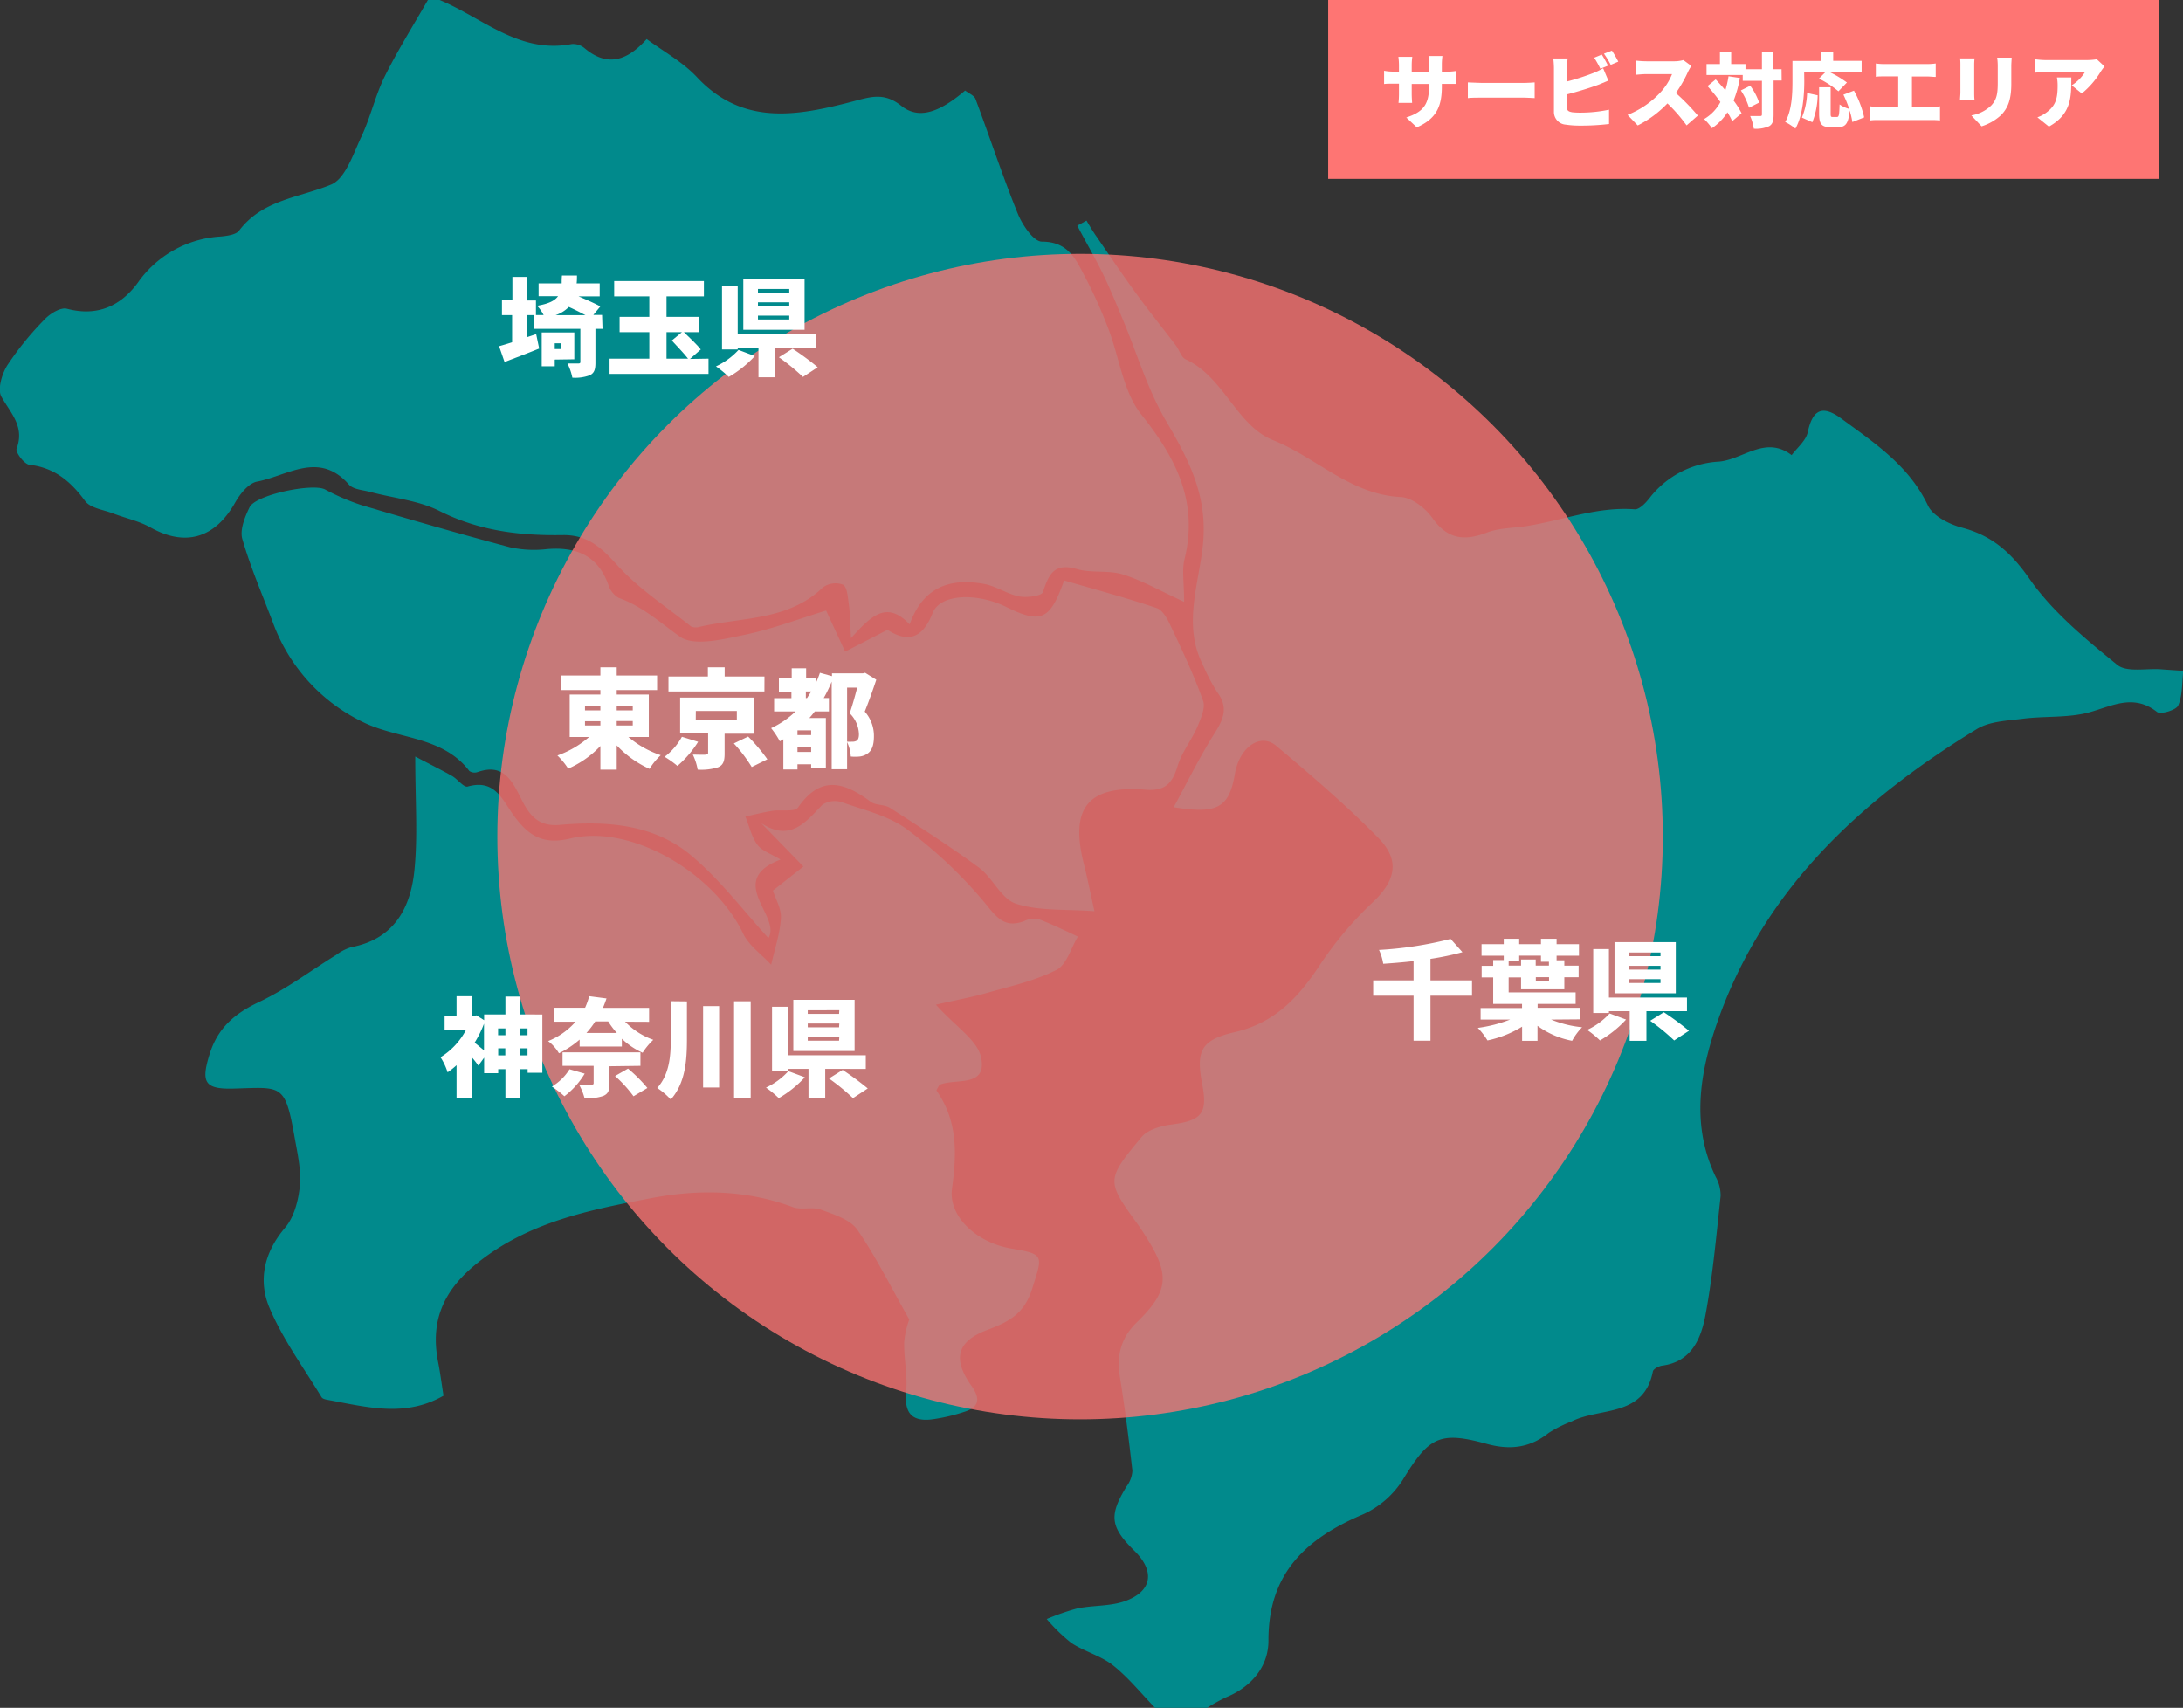 <svg xmlns="http://www.w3.org/2000/svg" viewBox="0 0 378.36 296"><rect x="0" y="0" width="378.36" height="296" fill="#333333" stroke="none"/><defs><style>.cls-1,.cls-3{fill:#fe7573;}.cls-2{fill:#018a8c;}.cls-3{opacity:0.78;}.cls-4{fill:#fff;}</style></defs><g id="レイヤー_2" data-name="レイヤー 2"><g id="レイヤー_1-2" data-name="レイヤー 1"><rect class="cls-1" x="230.2" width="144" height="31"/><g id="NqMYaz.tif"><path class="cls-2" d="M200.2,296c-2.4-2.48-4.6-5.23-7.28-7.36-2.12-1.68-5-2.4-7.25-3.9a30.09,30.09,0,0,1-4.25-4.13,41.59,41.59,0,0,1,5.3-1.84c2.73-.56,5.68-.35,8.25-1.26,4.73-1.68,5.25-5.17,1.67-8.7-4.25-4.19-4.46-6.15-1.37-11.2a5,5,0,0,0,1-2.69c-.61-5.41-1.29-10.82-2.15-16.2-.61-3.73.12-6.81,2.91-9.53,5.53-5.37,5.78-8.2,1.68-14.71-.44-.7-.89-1.41-1.37-2.08-5.6-7.74-5.71-7.82.5-15.31,1.06-1.28,3.32-1.94,5.12-2.18,5.31-.68,6.39-1.9,5.41-7-1.09-5.71-.28-7.64,5.54-9,7-1.58,11.11-6,14.81-11.6a62.22,62.22,0,0,1,9.28-11c3.79-3.6,4.77-7.13.92-11.06-5.57-5.67-11.64-10.87-17.74-16-2.74-2.3-6.34.27-7.13,4.78-1,5.89-2.93,7.14-10.62,5.87,2.44-4.47,4.5-8.71,7-12.67,1.57-2.48,2.56-4.54.57-7.22a33.41,33.41,0,0,1-2.53-4.82c-3.47-6.81-.71-13.91,0-20.57.94-8.64-2.41-14.9-6.41-21.74-3.19-5.44-5-11.68-7.47-17.55-1.1-2.64-2.18-5.3-3.43-7.87-1.38-2.83-3-5.57-4.44-8.35l1.59-.88c.6,1,1.18,2,1.82,2.88,2.24,3.27,4.46,6.56,6.79,9.76s4.6,6,6.88,9c.6.79.93,2.06,1.7,2.41,6.66,3.07,8.79,11.47,15.13,14,7.51,3,13.46,9.46,22.19,9.87,1.9.09,4.25,1.94,5.45,3.64,2.65,3.75,5.61,4,9.54,2.48,2.17-.82,4.68-.72,7-1.13,6.15-1,12.09-3.36,18.51-2.87.85.06,2-1.19,2.68-2.08A16.31,16.31,0,0,1,298,80c4.18-.41,8-4.56,12.53-1.12,1-1.32,2.49-2.53,2.8-4,.85-4,2.61-4.69,5.82-2.33,5.76,4.24,11.72,8.15,15,15.06.86,1.83,3.7,3.26,5.9,3.84,5.29,1.4,8.58,4.37,11.79,9,4,5.69,9.66,10.32,15.12,14.78,1.65,1.34,5,.58,7.58.77,1.29.1,2.58.18,3.87.27-.24,2-.12,4.21-.88,6-.34.8-3.05,1.61-3.68,1.12-4.46-3.49-8.47-.57-12.74.31-3.39.69-7,.43-10.43.86-2.73.35-5.83.44-8.06,1.8-20.19,12.33-37,27.91-45,50.88-3,8.64-4.56,17.76-.26,26.72a6.65,6.65,0,0,1,.86,3.33c-.75,6.89-1.36,13.81-2.62,20.6-.75,4-2.34,8.11-7.5,8.8-.59.08-1.53.57-1.62,1-1.58,8-9.13,6.19-14.06,8.66a22,22,0,0,0-4,2c-3.29,2.63-6.78,3-10.78,1.89-8.19-2.26-10-1.13-14.49,6.21a15.9,15.9,0,0,1-6.87,6c-9.87,4.17-16.47,10.19-16.43,21.9,0,4.48-2.91,8-7.36,9.83A32.16,32.16,0,0,0,209.2,296Z"/><path class="cls-2" d="M76.2,0C83.65,3.09,90,9.38,99.11,7.63a3.08,3.08,0,0,1,2.22.73c3.92,3.28,7.32,2.22,10.75-1.59,3,2.19,6.26,4,8.66,6.54,7.91,8.52,17.36,6.8,26.82,4.34,3.18-.82,5.59-1.76,8.64.68s6.61,1.16,11.08-2.64c.6.48,1.56.84,1.8,1.48,2.47,6.6,4.66,13.3,7.31,19.82.79,2,2.76,4.89,4.19,4.89,4.58,0,5.9,3.1,7.48,6.11A81.32,81.32,0,0,1,192,56.72c2,5.07,2.61,11.12,5.83,15.15,6.08,7.62,9.9,15.19,7.46,25.1-.46,1.87-.06,3.94-.06,7.34-4.07-1.87-7.21-3.68-10.58-4.74-2.53-.79-5.49-.2-8-.94-4-1.17-4.9,1-5.9,4-.21.66-2.77,1-4.1.74-2.08-.41-4-1.78-6.05-2.16-5.81-1.06-10.57.4-12.94,7-4-4.19-6.65-1.49-10.16,2.39-.16-2.69-.15-4.26-.37-5.8-.18-1.23-.27-3-1-3.46a3.72,3.72,0,0,0-3.52.48c-6,5.8-14.07,5.13-21.37,6.82a2.08,2.08,0,0,1-1.47-.07c-4.33-3.45-9.09-6.53-12.76-10.59-2.76-3.06-5.15-5.31-9.48-5.24C90.07,92.86,83,92,76.17,88.56c-3.62-1.83-8-2.22-12-3.3-1.28-.34-3-.43-3.71-1.29-5.16-5.87-10.65-1.49-15.91-.5-1.46.28-2.95,2.14-3.79,3.63-3.5,6.2-8.65,7.71-14.72,4.29-2-1.11-4.31-1.58-6.46-2.41-1.67-.64-3.92-.91-4.83-2.15-2.5-3.39-5.29-5.77-9.66-6.28-.88-.1-2.44-2.17-2.21-2.78,1.43-3.83-1-6.11-2.63-9-.72-1.25.07-3.93,1-5.43a52.65,52.65,0,0,1,6.5-8c.94-1,2.78-2.11,3.85-1.83,5.28,1.4,9.31-.48,12.27-4.49A18.84,18.84,0,0,1,38.16,41c1.13-.1,2.69-.3,3.26-1,4.06-5.4,10.38-5.71,15.94-8,2.48-1,3.83-5.26,5.25-8.26,1.58-3.34,2.38-7,4-10.36,2.27-4.58,5-8.94,7.56-13.39Z"/><path class="cls-2" d="M162.21,174.13c3.44,3.83,7.18,6.13,7.82,9.1,1.15,5.39-4.59,3.58-7.23,4.81-.22.47-.56.9-.47,1C166,194.3,165.84,199.92,165,206c-.66,4.92,4.38,9.4,10.24,10.39s5.47,1.17,3.67,6.92c-1.36,4.37-4,5.76-7.74,7.17-5.39,2-6.1,5.08-2.78,9.74,1.57,2.21,1.32,3.7-1.29,4.49a30.7,30.7,0,0,1-5.79,1.32c-3.57.35-4.58-1.48-4.25-4.91.26-2.81-.42-5.69-.34-8.53a15.47,15.47,0,0,1,.88-3.9c-3.22-5.67-5.77-10.86-9-15.55-1.24-1.78-4.05-2.65-6.3-3.48-1.48-.55-3.39.1-4.86-.44-8.06-3-16.34-3.14-24.58-1.56-10.75,2.06-21.45,4.14-30.42,11.49-5.73,4.69-7.89,10-6.49,17,.38,1.93.62,3.9.92,5.75-6.58,3.78-13.18,2-19.77.78-.48-.09-1.16-.18-1.36-.51-3.1-5.09-6.69-10-9-15.42-2.05-4.78-1-9.64,2.66-13.95,1.58-1.84,2.33-4.76,2.57-7.27.25-2.75-.41-5.61-.9-8.38-1.67-9.45-2.21-8.7-10.59-8.48-5.06.14-5.67-1.11-4.14-6,1.42-4.52,4.32-7,8.55-9,4.69-2.21,8.92-5.41,13.37-8.16a8.43,8.43,0,0,1,2.59-1.34c7.55-1.42,10.39-6.93,11-13.59.57-5.85.12-11.79.12-19.46,2.9,1.53,4.66,2.39,6.36,3.36,1,.56,2,2,2.71,1.85,4.84-1.37,6,2.34,8.13,5.19,2.29,3.06,4.72,5,9.63,3.82,10.6-2.6,25,6,30,16.47,1,2.09,3.21,3.61,4.86,5.4.6-2.69,1.53-5.36,1.69-8.08.1-1.69-1-3.45-1.38-4.78l5.28-4.16-7.3-7.51c5,3.25,7.64-.11,10.59-3.2a3.89,3.89,0,0,1,3.4-.43c3.87,1.37,8.15,2.35,11.33,4.74a78.44,78.44,0,0,1,13.82,13.18c2,2.51,3.35,3.77,6.37,2.7a4.06,4.06,0,0,1,2.42-.42c2.36.89,4.63,2,6.94,3.08-1.21,2-1.95,4.87-3.71,5.77-3.75,1.9-8,2.84-12.1,4C168.4,172.84,165.75,173.32,162.21,174.13Z"/><path class="cls-2" d="M143.18,105.82l3.3,7.12,7.34-3.78c3.11,2,5.89,2,7.83-2.92,1.31-3.32,7.64-3.54,12.7-1.07,6.06,3,7.66,2.34,10.08-4.57,5.34,1.56,10.77,3,16.07,4.8,1.08.37,1.9,2,2.47,3.23,2,4.22,4,8.46,5.55,12.84.44,1.24-.42,3.1-1,4.52-1,2.29-2.67,4.35-3.4,6.72-.91,3-2.12,4.44-5.57,4.16-10-.8-13.15,3.16-10.7,12.85.7,2.8,1.26,5.62,1.84,8.21-5-.38-9.58,0-13.62-1.31-2.54-.83-4-4.49-6.44-6.28-5-3.67-10.19-7-15.38-10.33-.93-.6-2.4-.41-3.27-1-4.54-3.39-8.68-4.81-12.66.94-.57.82-2.93.34-4.44.58s-3.13.64-4.69,1c.67,1.65,1.06,3.51,2.09,4.89.81,1.09,2.41,1.58,4,2.56-9.64,3.67.21,9.84-2.1,13.6-4.22-4.6-8.27-10-13.27-14.22-6.49-5.52-14.75-6.12-22.92-5.39-3.92.35-5.41-2-6.74-4.69-1.6-3.19-3.13-6-7.49-4.46a1.59,1.59,0,0,1-1.42-.2c-4.63-6.06-12.33-5.48-18.39-8.45a30.87,30.87,0,0,1-15.65-17.28C45.44,103,43.42,98.32,42,93.42c-.46-1.6.44-3.83,1.26-5.51,1.06-2.17,10.88-4.19,13.06-3.09a38.58,38.58,0,0,0,6.35,2.73c8.53,2.53,17.07,5,25.67,7.29a19.35,19.35,0,0,0,6.45.33c5.06-.43,8.8,1.08,10.64,6.16a4,4,0,0,0,1.81,2.3c4.08,1.46,7.15,4.23,10.56,6.69,2.41,1.74,7.38.51,11-.24C133.79,109.06,138.56,107.23,143.18,105.82Z"/></g><circle class="cls-3" cx="187.2" cy="145" r="101"/><path class="cls-4" d="M108.91,127.73a17.1,17.1,0,0,0,5.61,3.16,11.3,11.3,0,0,0-1.94,2.37,17.94,17.94,0,0,1-5.69-4.07v4.2h-2.83V129.3a17.13,17.13,0,0,1-5.58,3.92,12.68,12.68,0,0,0-1.87-2.28,16.88,16.88,0,0,0,5.5-3.21H98.74v-7.35h5.32v-.78H97.21v-2.52h6.85v-1.42h2.83v1.42h7v2.52h-7v.78h5.56v7.35Zm-7.52-4.61h2.67v-.74h-2.67Zm0,2.62h2.67V125h-2.67Zm5.5-3.36v.74h2.78v-.74Zm2.78,2.59h-2.78v.77h2.78Z"/><path class="cls-4" d="M121,128.57a18.35,18.35,0,0,1-3.59,4.18,16.39,16.39,0,0,0-2.22-1.58,11.21,11.21,0,0,0,3-3.47Zm11.49-8.73H115.86v-2.59h6.83v-1.59h2.91v1.59h6.9Zm-6.9,7.33v3.47c0,1.29-.25,2-1.18,2.36a9.67,9.67,0,0,1-3.49.39,9.76,9.76,0,0,0-.84-2.6c.77,0,2,.06,2.24,0s.41-.05.41-.28v-3.38h-4.85V120.9h12.73v6.27Zm-5-2.31h7.12v-1.64H120.6Zm9.08,2.8A30.9,30.9,0,0,1,133,131.6l-2.71,1.34a25.8,25.8,0,0,0-3.1-4.09Z"/><path class="cls-4" d="M151.88,117.81c-.6,1.81-1.35,3.91-2,5.52a6.34,6.34,0,0,1,1.59,4.27c0,1.53-.34,2.48-1.1,3a2.91,2.91,0,0,1-1.37.52,7.57,7.57,0,0,1-1.54,0,6.75,6.75,0,0,0-.64-2.5v4.7h-2.67V118.14a24.06,24.06,0,0,1-1.38,2.84h.9v2.33h-2.45c-.3.39-.61.77-.95,1.14h2.87v8.66h-2.55v-.64h-2.37v.9h-2.45v-5.24c-.2.13-.41.24-.61.35a14.51,14.51,0,0,0-1.51-2.28,15.26,15.26,0,0,0,4.23-2.89h-3.71V121h3v-1.14H135v-2.31h2.22v-1.72h2.5v1.72h1.68v.85a16.67,16.67,0,0,0,.71-1.79l2.09.58v-.48h5.36l.39-.1Zm-11.29,8.77h-2.37v.82h2.37Zm0,3.75v-.92h-2.37v.92Zm-.71-9.35.73-1.14h-.94V121Zm6.94,7.57a7.81,7.81,0,0,0,.91,0,1.41,1.41,0,0,0,.71-.15c.3-.17.43-.54.43-1.15a5.27,5.27,0,0,0-1.6-3.62c.43-1.24.93-3,1.3-4.45h-1.75Z"/><path class="cls-4" d="M94,175.83v10.1H91.45v-.62H90.19v5.06H87.6v-5.06H86.35V186H83.91v-2.69l-1,1.38a17.5,17.5,0,0,0-1.12-1.43v7.13H79.13v-5.77a13,13,0,0,1-1.55,1.23,10.67,10.67,0,0,0-1.23-2.61,12.21,12.21,0,0,0,4.42-4.74H77.06v-2.43h2.07v-3.41h2.65v3.41h.35l.45-.09,1.33.84v-1H87.6v-3.1h2.59v3.1Zm-10.11,1.59a18.75,18.75,0,0,1-1.63,3.3c.45.34,1.12.9,1.63,1.33Zm2.44.82v1.18H87.6v-1.18Zm1.25,4.67v-1.22H86.35v1.22Zm2.59-4.67v1.18h1.26v-1.18Zm1.26,4.67v-1.22H90.19v1.22Z"/><path class="cls-4" d="M108.34,177.08a12.65,12.65,0,0,0,4.89,3.14,11.67,11.67,0,0,0-1.85,2.24,12.62,12.62,0,0,1-3.6-2.43v1.35h-7.32v-1.2a16.25,16.25,0,0,1-3.58,2.37A7.33,7.33,0,0,0,95,180.44a12.49,12.49,0,0,0,4.76-3.36H96v-2.42h5.41a13.46,13.46,0,0,0,.71-2l3,.39c-.19.56-.39,1.1-.62,1.63h8v2.42Zm-7,9A13.77,13.77,0,0,1,97.82,190a17.17,17.17,0,0,0-2.17-1.68,9,9,0,0,0,3.06-3Zm4.3-1.28v3.06c0,1.17-.26,1.75-1.12,2.1a8.57,8.57,0,0,1-3.21.38,9.41,9.41,0,0,0-.94-2.33c.75.05,1.87.05,2.13,0s.39-.05.39-.28v-3H97.5v-2.34H111v2.34Zm-2.47-7.77a15,15,0,0,1-1.53,2h5.27a14.7,14.7,0,0,1-1.5-2Zm5.68,8.18a26,26,0,0,1,3.36,3.36L109.8,190a22.73,22.73,0,0,0-3.2-3.51Z"/><path class="cls-4" d="M119.06,173.56v6.53c0,3.67-.26,7.61-2.8,10.48a12.1,12.1,0,0,0-2.35-2c2.11-2.37,2.35-5.51,2.35-8.53v-6.51Zm5.58.82v14.1h-2.78v-14.1Zm5.47-.84v16.79h-2.88V173.54Z"/><path class="cls-4" d="M139.5,186.71a19.35,19.35,0,0,1-4.52,3.62,18,18,0,0,0-2.22-1.83,12.14,12.14,0,0,0,3.88-2.85Zm3.53-1.45v5.13h-2.9v-5.13h-3.6v.31h-2.72V174.49h2.72v8.4h13.53v2.37Zm5.09-3.1H137.5v-8.87h10.62Zm-2.65-7.07H140v.63h5.43Zm0,2.31H140v.65h5.43Zm0,2.31H140v.66h5.43Zm.58,5.73a49.61,49.61,0,0,1,4.35,3.21l-2.56,1.68a37,37,0,0,0-4.16-3.41Z"/><path class="cls-4" d="M104.43,57H103.2v5.88c0,1.18-.21,1.79-1,2.17a7.26,7.26,0,0,1-3,.41A9.67,9.67,0,0,0,98.35,63c.71,0,1.62,0,1.88,0s.36-.06.36-.28V57h-8V54.62h-1.3v3.84l1.64-.55.52,2.5c-2,.82-4.24,1.66-6,2.33L86.5,60c.63-.17,1.42-.41,2.26-.68V54.62H87V52.06h1.81V48h2.52v4.08h1.56v2.52h1.33A6.75,6.75,0,0,0,93.09,53c2-.35,3.06-.87,3.63-1.66H93.35V49.12h4c0-.41,0-.86.05-1.37H100c0,.49,0,.94-.06,1.37h4v2.25h-3.66c1.33.56,2.88,1.25,3.77,1.74l-1.21,1.47h1.51Zm-8.28,5.32v1.16H93.89V57.62h5.65v4.65Zm0-2.82v1h1.12v-1Zm5.33-4.87c-.84-.45-1.92-1-2.89-1.43a5.86,5.86,0,0,1-2.31,1.43Z"/><path class="cls-4" d="M122.8,62.16v2.65H105.65V62.16h6.89V57.57h-5.15V54.92h5.15V51.37h-6.09V48.71H122v2.66h-6.48v3.55h5.56v2.65h-2.55c.93.91,2.27,2.14,2.93,3l-1.87,1.64Zm-7.28,0h3.73c-.67-.88-1.94-2.18-2.81-3.14l1.75-1.45h-2.67Z"/><path class="cls-4" d="M130.83,61.71a19.35,19.35,0,0,1-4.52,3.62,17.24,17.24,0,0,0-2.22-1.83A12.31,12.31,0,0,0,128,60.65Zm3.53-1.45v5.13h-2.9V60.26h-3.6v.31h-2.72V49.49h2.72v8.4h13.53v2.37Zm5.09-3.1H128.83V48.29h10.62Zm-2.65-7.07h-5.43v.63h5.43Zm0,2.31h-5.43v.65h5.43Zm0,2.31h-5.43v.66h5.43Zm.58,5.73a48.16,48.16,0,0,1,4.35,3.21l-2.56,1.68A37,37,0,0,0,135,61.92Z"/><path class="cls-4" d="M255.13,172.57h-7.2v7.8H245v-7.8h-7v-2.65h7v-3.34c-1.77.2-3.56.35-5.26.46a8.91,8.91,0,0,0-.73-2.4,64.16,64.16,0,0,0,12.41-1.91l2.05,2.3a47.72,47.72,0,0,1-5.54,1.16v3.73h7.2Z"/><path class="cls-4" d="M268.84,176.71a19.11,19.11,0,0,0,5.37,1.33,10.4,10.4,0,0,0-1.73,2.35,14.8,14.8,0,0,1-6-2.6v2.6h-2.67v-2.45a19,19,0,0,1-6,2.39,12.33,12.33,0,0,0-1.68-2.18,23.88,23.88,0,0,0,5.6-1.44h-5.11v-2h7.18V174h-5V169.4h-2v-2h2v-1h1.83v-.76h-3.85v-2h3.85v-.93h2.68v.93h3.77v-.93h2.71v.93h3.88v2h-3.88v.8h1.34v.93h2.48v2h-2.48v2.09h-7.5V169.4h-2.15V172h11.61v2H266.5v.67h7.3v2Zm-7.36-9.35h2.15V166.3h2.54v1.06h2.29v-.67h-1.38v-1.06h-3.77v1h-1.83Zm7,2h-2.29V170h2.29Z"/><path class="cls-4" d="M281.83,176.71a19.35,19.35,0,0,1-4.52,3.62,17.24,17.24,0,0,0-2.22-1.83,12.31,12.31,0,0,0,3.89-2.85Zm3.53-1.45v5.13h-2.9v-5.13h-3.6v.31h-2.72V164.49h2.72v8.4h13.53v2.37Zm5.09-3.1H279.83v-8.87h10.62Zm-2.65-7.07h-5.43v.63h5.43Zm0,2.31h-5.43v.65h5.43Zm0,2.31h-5.43v.66h5.43Zm.58,5.73a48.16,48.16,0,0,1,4.35,3.21l-2.56,1.68a37,37,0,0,0-4.16-3.41Z"/><path class="cls-4" d="M250.65,12.41a8.5,8.5,0,0,0,1.69-.11v2.24c-.39,0-.88,0-1.68,0h-.76V15c0,3.32-.85,5.55-4.34,7.07l-1.82-1.71c2.8-.92,3.94-2.14,3.94-5.31v-.5h-3v1.7c0,.68.05,1.23.07,1.58h-2.36a14.39,14.39,0,0,0,.08-1.58V14.5h-1c-.75,0-1.17,0-1.58.06v-2.3a8.05,8.05,0,0,0,1.58.15h1V11.25a11.51,11.51,0,0,0-.1-1.4h2.41a11.23,11.23,0,0,0-.1,1.41v1.15h3V11.1a8.54,8.54,0,0,0-.09-1.39H250a11.48,11.48,0,0,0-.1,1.39v1.31Z"/><path class="cls-4" d="M254.41,14.28c.56,0,1.73.09,2.42.09h7.44c.63,0,1.31-.07,1.72-.09V17c-.36,0-1.15-.08-1.72-.08h-7.44c-.8,0-1.85,0-2.42.08Z"/><path class="cls-4" d="M271.6,18.65c0,.54.27.68.87.8a12.32,12.32,0,0,0,1.48.07,24.09,24.09,0,0,0,4.93-.51v2.48a41,41,0,0,1-5.07.28,15.83,15.83,0,0,1-2.42-.17,2.2,2.2,0,0,1-2.06-2.25V11.77a15.32,15.32,0,0,0-.11-1.64h2.49a13.82,13.82,0,0,0-.11,1.64v2.35a40,40,0,0,0,4.57-1.47,11.7,11.7,0,0,0,1.69-.82l.9,2.14L277,14.7c-1.34.5-3.5,1.17-5.35,1.64Zm5.78-6.73A19.37,19.37,0,0,0,276.31,10l1.31-.54c.35.52.84,1.43,1.09,1.92Zm2-3.15a20.48,20.48,0,0,1,1.1,1.91l-1.31.56A15.63,15.63,0,0,0,278,9.3Z"/><path class="cls-4" d="M293.15,11.43a8.82,8.82,0,0,0-.58,1,21.72,21.72,0,0,1-2.11,3.69,37.72,37.72,0,0,1,3.81,3.91l-1.95,1.7A27.14,27.14,0,0,0,289,17.92a18.74,18.74,0,0,1-5.15,3.82l-1.76-1.83A15.66,15.66,0,0,0,287.8,16a10.29,10.29,0,0,0,2-3.16H285.4c-.63,0-1.4.08-1.79.11V10.51a16.65,16.65,0,0,0,1.79.11h4.68a6,6,0,0,0,1.68-.21Z"/><path class="cls-4" d="M301.56,13.51a19.62,19.62,0,0,1-1.09,3.92,13.59,13.59,0,0,1,1.38,2.2L300.23,21a12,12,0,0,0-.83-1.54,9.44,9.44,0,0,1-2.69,2.76,10.36,10.36,0,0,0-1.35-1.59,7.42,7.42,0,0,0,2.82-2.95c-.71-1-1.49-1.93-2.24-2.76l1.43-1.16c.53.58,1.11,1.22,1.67,1.88a16.16,16.16,0,0,0,.55-2.42Zm7.24.44h-1.4v5.92c0,1.09-.18,1.66-.77,2a5.53,5.53,0,0,1-2.66.44,8.29,8.29,0,0,0-.63-2.2c.73,0,1.47,0,1.72,0s.32-.07.32-.31V14h-3.33V13h-6.27V11.1h2.32V9h1.95V11.1h2.48V12h2.85V9h2v3h1.4Zm-5.45.91a10.34,10.34,0,0,1,1.54,2.92l-1.75.89a11.34,11.34,0,0,0-1.41-3Z"/><path class="cls-4" d="M312.72,14.05c0,2.34-.24,6-1.54,8.24a9.11,9.11,0,0,0-1.77-1.15c1.18-2,1.26-5,1.26-7.09V10.56h4.93V9h2.13v1.54h4.93V12.5h-5.55a17.7,17.7,0,0,1,3,1.8l-1.47,1.52a17.19,17.19,0,0,0-3.38-2.2l1.13-1.12h-3.69Zm-.41,6.33a12.35,12.35,0,0,0,.9-4.26l1.83.4a13.48,13.48,0,0,1-.92,4.66Zm8.74.77a11.26,11.26,0,0,0-.48-2c-.18,2.23-.68,2.89-2,2.89h-1.28c-1.64,0-2-.6-2-2.38V15.12h2v4.56c0,.54.06.59.36.59h.73c.34,0,.41-.32.46-2.17a5.5,5.5,0,0,0,1.66.77,19.27,19.27,0,0,0-1-2.46l1.83-.7a17.4,17.4,0,0,1,1.77,4.63Z"/><path class="cls-4" d="M334.86,18.55a8.41,8.41,0,0,0,1.38-.13v2.45a13.42,13.42,0,0,0-1.38-.07h-9.24c-.43,0-1,0-1.45.07V18.42a8.06,8.06,0,0,0,1.45.13H329V13.24h-2.46c-.44,0-1.05,0-1.42.07V11a10.43,10.43,0,0,0,1.42.1h7.59a10.65,10.65,0,0,0,1.37-.1v2.33c-.45,0-1-.07-1.37-.07h-2.75v5.31Z"/><path class="cls-4" d="M342.23,10.12a10.51,10.51,0,0,0-.06,1.1V16c0,.35,0,.93.06,1.3h-2.52c0-.28.07-.88.07-1.32V11.22c0-.26,0-.75-.06-1.1Zm6.43-.13c0,.42-.06.9-.06,1.51v3.06c0,2.81-.66,4.21-1.72,5.33a8.76,8.76,0,0,1-3.43,2L341.67,20a6.52,6.52,0,0,0,3.44-1.71c.94-1,1.14-2,1.14-3.92V11.5a10.46,10.46,0,0,0-.1-1.51Z"/><path class="cls-4" d="M364.76,11.52a10.22,10.22,0,0,0-.63.84,14.71,14.71,0,0,1-3.31,3.84l-1.75-1.41a7.37,7.37,0,0,0,2.31-2.31h-6.92a16.79,16.79,0,0,0-1.77.12V10.26a12.67,12.67,0,0,0,1.77.15h7.27a10.19,10.19,0,0,0,1.69-.14ZM359,13.42c0,3.29.07,6.32-3.88,8.52l-2-1.61a5.51,5.51,0,0,0,1.6-.86c1.56-1.17,1.91-2.36,1.91-4.65a7.5,7.5,0,0,0-.12-1.4Z"/></g></g></svg>